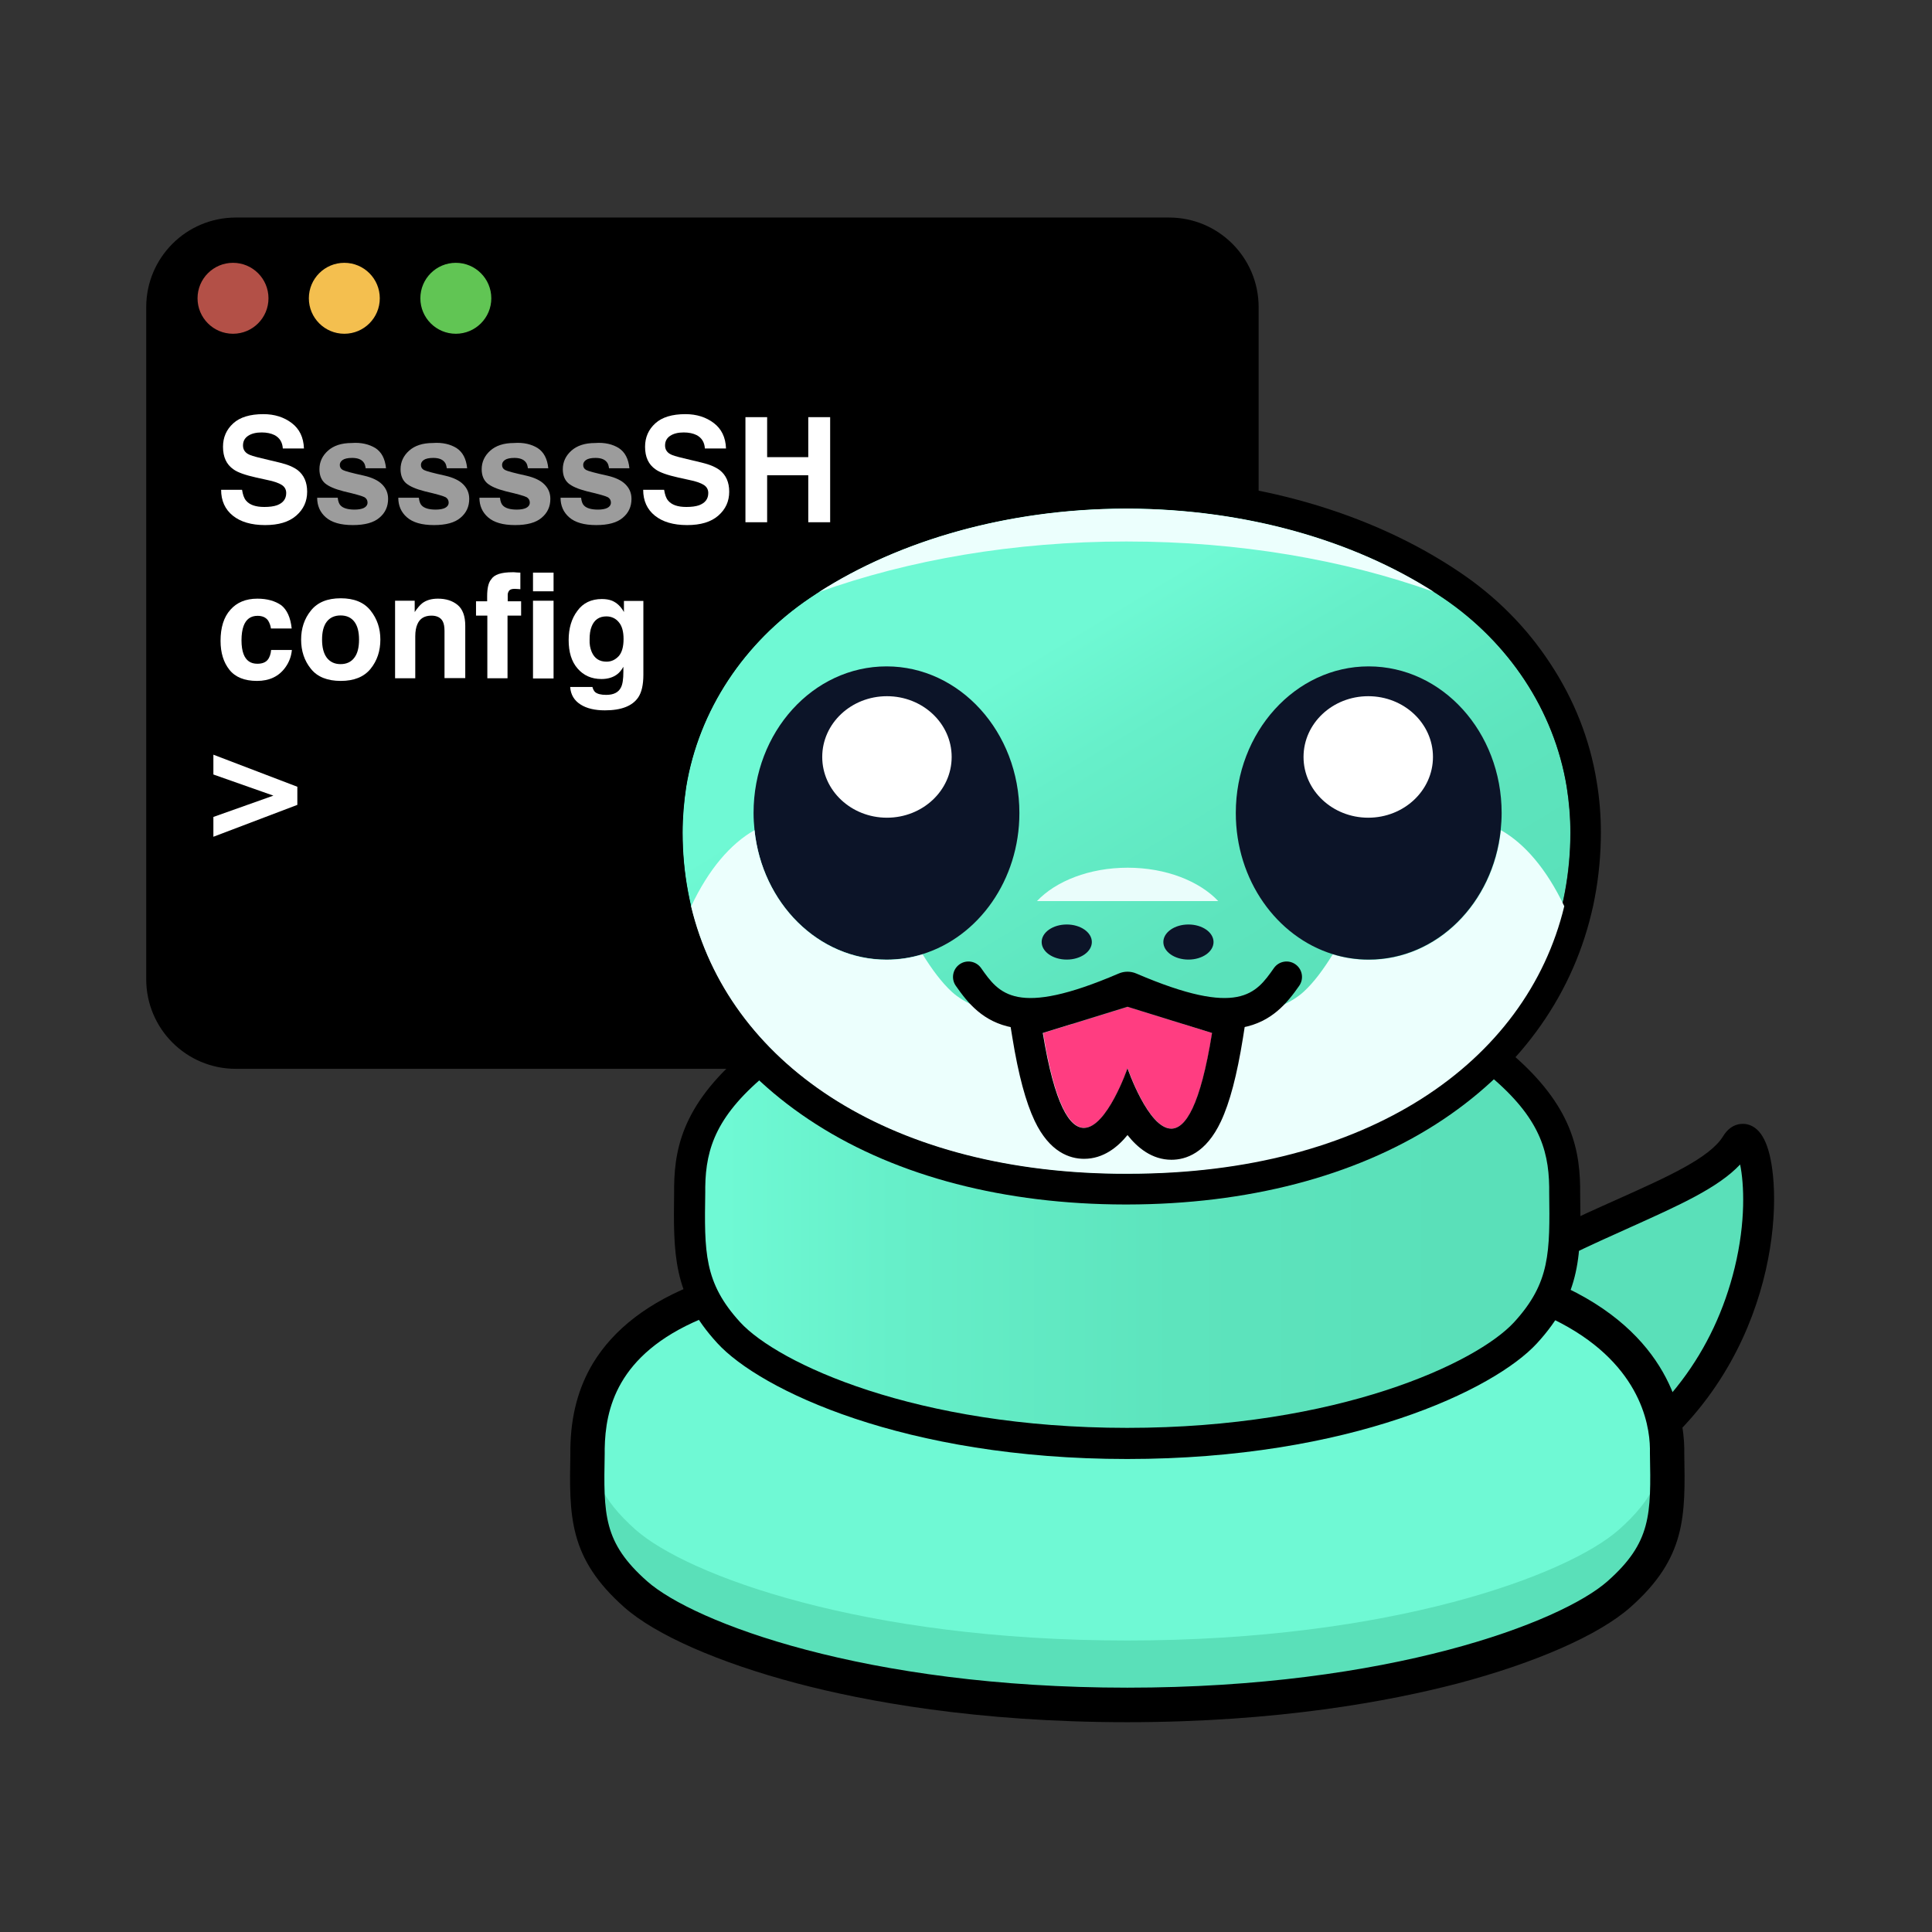 <?xml version="1.0" encoding="utf-8"?>
<!-- Generator: Adobe Illustrator 28.7.4, SVG Export Plug-In . SVG Version: 9.03 Build 55973)  -->
<svg version="1.1" id="Calque_1" xmlns="http://www.w3.org/2000/svg" xmlns:xlink="http://www.w3.org/1999/xlink" x="0px" y="0px"
	 viewBox="0 0 1024 1024" style="enable-background:new 0 0 1024 1024;" xml:space="preserve">
<rect x="0" y="0" width="1024" height="1024" fill="#333333" stroke="none"/>
<style type="text/css">
	.st0{fill:#5AE0B9;}
	.st1{fill:#6FF9D4;}
	.st2{fill:url(#SVGID_1_);}
	.st3{fill:url(#SVGID_00000172411817519781813490000014121978342637859223_);}
	.st4{fill:#ECFFFD;}
	.st5{fill:#0C1428;}
	.st6{fill:#FFFFFF;}
	.st7{fill:#EAFDFB;}
	.st8{fill:#FF3D81;}
	.st9{fill:#B35047;}
	.st10{fill:#F4BF4F;}
	.st11{fill:#61C554;}
	.st12{opacity:0.61;fill:#FFFFFF;}
</style>
<path d="M619.6,566.5H125c-26.3,0-47.5-21.3-47.5-47.5V162.8c0-26.3,21.3-47.5,47.5-47.5h494.6c26.3,0,47.5,21.3,47.5,47.5V519
	C667.1,545.2,645.8,566.5,619.6,566.5z"/>
<g>
	<path class="st0" d="M788.9,679.8c56.9-36,116.7-49.2,131.4-73.4c14.8-24.2,38,125.1-90.2,183.7L777,711.9L788.9,679.8z"/>
	<path d="M827.3,800.5l-59.5-87.4l14.4-38.7l2.3-1.5c25.3-16,50.7-27.4,73.1-37.4c26.1-11.7,48.7-21.8,55.7-33.3
		c4.6-7.5,10.9-6.7,12.7-6.3c7.5,1.7,12,10.5,13.7,27c4.3,41.7-12.3,131.8-106.1,174.8L827.3,800.5z M786.1,710.8l46.9,68.8
		c23.7-11.9,43.3-27.9,58.3-47.8c13.3-17.6,22.7-37.7,28.1-59.8c6-24.6,5-44.6,2.9-54.8c-11.6,12.4-32.5,21.7-58,33.2
		c-21.2,9.5-45.1,20.2-68.7,34.8L786.1,710.8z"/>
</g>
<path class="st1" d="M858,845c-27.2,24-120.2,58.7-260.6,58.7S364.1,869,336.9,845c-27.2-24-26.1-43-25.5-77.4
	c0.4-22.7,7.2-58.4,62.1-79.2c0,0,21.9,23.2,80.7,48.5c58.8,25.3,143.6,21.5,143.6,21.5s84.3,3.8,143.1-21.5
	c58.8-25.4,80.6-48.5,80.6-48.5c49.7,21.8,61.7,56.5,62.1,79.2C884.1,802,885.2,821,858,845z"/>
<path class="st0" d="M858,845c-27.2,24-120.2,58.7-260.6,58.7S364,869,336.9,845c-27.2-24-26.1-43-25.5-77.4c0-1.7,0.1-3.5,0.2-5.4
	c1.4,18.2,6.8,32.2,25.3,48.6c27.2,24,120.2,58.7,260.5,58.7s233.4-34.7,260.6-58.7c18.4-16.2,23.8-30.2,25.3-48.1
	c0.1,1.7,0.2,3.4,0.3,5C884.1,802,885.2,821,858,845z"/>
<path d="M597.4,912.8c-80.1,0-139.4-11.2-175-20.6c-41.6-11-75-25.7-91.5-40.3c-29.6-26.2-29.2-48.3-28.6-81.7l0-2.6
	c0.3-17.3,4.2-32,11.9-44.9c11.1-18.4,29.9-32.8,56.1-42.7l5.7-2.1l4.2,4.4c0.2,0.2,21.8,22.3,77.6,46.4
	c56.2,24.2,138.7,20.8,139.5,20.8l0.4,0l0.4,0c0.8,0,82.9,3.4,139.1-20.8c55.9-24.1,77.4-46.2,77.6-46.4l4.4-4.6l5.9,2.5
	c60.1,26.3,67.3,69.9,67.6,87.4l0,2.7c0.6,33.4,1,55.5-28.7,81.7c-16.6,14.6-49.9,29.3-91.5,40.3
	C736.8,901.6,677.5,912.8,597.4,912.8z M371.5,699.1c-44.8,18.9-50.6,48.1-51,68.7l0,2.6c-0.6,32.4-0.8,47.1,22.5,67.7
	c24.7,21.8,115.6,56.4,254.5,56.4c138.9,0,229.8-34.6,254.5-56.4l0,0c23.3-20.6,23.1-35.4,22.5-67.7l0-2.7
	c-0.2-13.5-5.8-46.4-51.3-68.5c-9.5,8.3-33.7,26.6-78.7,46c-58.5,25.2-139.4,22.6-146.7,22.3c-7.3,0.3-88.7,3-147.2-22.3
	C405,725.7,380.8,707.2,371.5,699.1z"/>
<g>
	<linearGradient id="SVGID_1_" gradientUnits="userSpaceOnUse" x1="365.492" y1="661.676" x2="772.031" y2="661.676">
		<stop  offset="4.545561e-02" style="stop-color:#6FF9D4"/>
		<stop  offset="0.266" style="stop-color:#66EFC9"/>
		<stop  offset="0.632" style="stop-color:#5DE4BD"/>
		<stop  offset="1" style="stop-color:#5AE0B9"/>
	</linearGradient>
	<path class="st2" d="M808.5,706.4c-22,24-97.4,58.7-211.1,58.7s-189.1-34.7-211.1-58.7s-21.1-43-20.7-77.4
		c0.3-22.7,6.7-44,41.4-70.7c0,0,26.7,14.7,74.3,40c47.6,25.3,116.1,29.3,116.1,29.3s68.5-4,116.1-29.3c47.6-25.4,74.3-40,74.3-40
		c34.7,26.7,41,48,41.4,70.7C829.7,663.4,830.6,682.4,808.5,706.4z"/>
	<path d="M597.4,773.3c-118.1,0-194.6-36.7-217.2-61.4c-23.7-25.8-23.3-47.5-22.9-80.4l0-2.6c0.3-22.5,5.9-47.4,44.6-77.1l4.3-3.3
		l4.7,2.6c0.3,0.1,27.2,14.9,74.2,40c43.5,23.1,106.1,27.9,112.3,28.4c6.1-0.4,68.9-5.3,112.3-28.4c47-25,73.9-39.8,74.2-40l4.7-2.6
		l4.3,3.3c38.6,29.7,44.2,54.6,44.6,77.1l0,2.7c0.5,32.9,0.8,54.6-22.9,80.4C792,736.6,715.5,773.3,597.4,773.3z M407.8,568.1
		c-27.8,22.5-33.7,40.2-34,61l0,2.6c-0.5,32-0.7,48.1,18.5,69.1c19.9,21.7,93.1,56,205.1,56c112,0,185.2-34.4,205.1-56
		c19.2-21,19-37,18.6-69l0-2.7c-0.3-20.8-6.2-38.5-34-61c-9.7,5.3-33.9,18.4-69.6,37.5c-48.7,25.9-116.6,30.1-119.5,30.3l-0.5,0
		l-0.5,0c-2.9-0.2-70.9-4.4-119.5-30.3C441.7,586.5,417.5,573.4,407.8,568.1z"/>
</g>
<g>
	
		<linearGradient id="SVGID_00000056413698372021671460000008423885241642402997_" gradientUnits="userSpaceOnUse" x1="533.946" y1="339.914" x2="686.798" y2="591.749">
		<stop  offset="4.545561e-02" style="stop-color:#6FF9D4"/>
		<stop  offset="0.266" style="stop-color:#66EFC9"/>
		<stop  offset="0.632" style="stop-color:#5DE4BD"/>
		<stop  offset="1" style="stop-color:#5AE0B9"/>
	</linearGradient>
	<path style="fill:url(#SVGID_00000056413698372021671460000008423885241642402997_);" d="M832.3,441.3c0,10.7-1,21.2-2.9,31.4
		c-0.5,2.6-1,5.1-1.6,7.6c-19.9,82.9-104.3,141.6-230.1,141.8h-1.4c-125.7-0.2-210.1-58.9-230.1-141.8c-0.6-2.5-1.1-5-1.6-7.6
		c-1.9-10.1-2.9-20.6-2.9-31.4c0-8.2,0.7-16.2,1.9-24.2c6.7-40.9,30.9-76.7,65.3-100c43-29.2,102.1-47.4,167.4-47.6
		c0.2,0,0.5,0,0.7,0c0.2,0,0.5,0,0.7,0c65.3,0.2,124.4,18.4,167.4,47.6c34.3,23.3,58.6,59.1,65.3,100
		C831.6,425.1,832.3,433.2,832.3,441.3z"/>
	<path d="M597,269.5c0.2,0,0.5,0,0.7,0c65.3,0.2,124.4,18.4,167.4,47.6c34.3,23.3,58.6,59.1,65.3,100c1.3,7.9,2,16,2,24.2
		c0,10.7-1,21.2-2.9,31.4c-0.5,2.6-1,5.1-1.6,7.6c-19.9,82.9-104.3,141.6-230.1,141.8h-1.4c-125.7-0.2-210.1-58.9-230.1-141.8
		c-0.6-2.5-1.1-5-1.6-7.6c-1.9-10.1-2.9-20.6-2.9-31.4c0-8.2,0.7-16.2,1.9-24.2c6.7-40.9,30.9-76.7,65.3-100
		c43-29.2,102.1-47.4,167.4-47.6C596.5,269.5,596.7,269.5,597,269.5 M597,253.1c-0.3,0-0.6,0-1.1,0c-66.2,0.3-128.8,18.2-176.3,50.4
		c-19.1,12.9-35.1,29.1-47.5,47.9c-12.8,19.4-21.1,40.6-24.8,63c-1.4,8.8-2.2,17.8-2.2,26.8c0,11.7,1.1,23.3,3.2,34.4
		c0.5,2.7,1.1,5.5,1.8,8.4c11,45.8,39.5,84.5,82.5,111.9c43.4,27.7,100,42.4,163.5,42.5h1.4c63.6-0.1,120.1-14.8,163.5-42.5
		c42.9-27.4,71.5-66.1,82.5-111.9c0.7-2.8,1.3-5.6,1.8-8.4c2.1-11.1,3.2-22.7,3.2-34.4c0-8.9-0.7-17.9-2.2-26.8
		c-3.6-22.5-12-43.7-24.8-63c-12.4-18.9-28.4-35-47.5-47.9c-47.5-32.2-110-50.1-176.2-50.4C597.6,253.1,597.2,253.1,597,253.1
		L597,253.1z"/>
</g>
<path class="st4" d="M759.9,313.7C712.5,296.7,656.7,287,597,287c-59.7,0-115.5,9.8-162.9,26.8c42.5-27.2,99.5-44,162.2-44.2
	c0.2,0,0.5,0,0.7,0c0.2,0,0.5,0,0.7,0C660.3,269.8,717.3,286.5,759.9,313.7z"/>
<path class="st5" d="M540.3,430.9c0,35.6-21.7,65.6-51.3,74.8c-6.1,1.9-12.5,2.9-19.1,2.9c-36.2,0-66-30-70-68.7c-0.3-3-0.5-6-0.5-9
	c0-42.9,31.5-77.7,70.5-77.7C508.7,353.2,540.3,388,540.3,430.9z"/>
<ellipse class="st6" cx="470.1" cy="401.2" rx="34.3" ry="32.2"/>
<ellipse class="st5" cx="565.4" cy="499.3" rx="13.3" ry="9.3"/>
<path class="st7" d="M645.7,477.6h-96.1c10-10.6,27.8-17.7,48.1-17.7v0l0,0C617.9,459.9,635.7,467,645.7,477.6z"/>
<path class="st4" d="M591.8,622c1.7,0,3.4,0,5,0L591.8,622L591.8,622z"/>
<path class="st4" d="M597.2,542.8c-0.1,0-0.2,0-0.3,0c-0.9,0.1-2.7,0.1-5,0.2v-0.2C591.9,542.8,595.3,542.8,597.2,542.8z"/>
<path class="st4" d="M829.1,480.3c-20,83-104.6,141.8-230.7,141.8h-1.5c-1.7,0-3.4,0-5,0c-123.3-1.5-206-59.8-225.6-141.7
	c9.3-19.7,20.9-33.2,33.6-40.4c4,38.7,33.8,68.7,70,68.7c6.6,0,13-1,19.1-2.9c4.9,7.9,10,14.8,15.5,19.9c3.4,3.1,7.8,5.7,12.8,7.8
	c13.3,5.6,30.9,8.1,46.3,9.1c2.9,0.2,5.7,0.3,8.4,0.4c8.2,0.3,15.3,0.2,19.9,0.1c2.4-0.1,4.1-0.1,5-0.2c0.1,0,0.2,0,0.3,0
	c0,0,0,0,0.1,0h0.4c0.4,0,0.7,0,0.8,0c2.7,0.1,12.5,0.5,24.9,0.1c2.7-0.1,5.5-0.2,8.4-0.4c15.4-1,33-3.5,46.3-9.1
	c5-2.1,9.4-4.7,12.8-7.8c5.5-5,10.6-12,15.5-19.9c6.1,1.9,12.5,2.9,19.1,2.9c36.2,0,66-30,70-68.7
	C808.1,447.1,819.7,460.6,829.1,480.3z"/>
<path class="st4" d="M597.6,542.8L597.6,542.8l-0.4,0C597.5,542.8,597.6,542.8,597.6,542.8z"/>
<path class="st5" d="M655,430.9c0,35.6,21.7,65.6,51.3,74.8c6.1,1.9,12.5,2.9,19.1,2.9c36.2,0,66-30,70-68.7c0.3-3,0.5-6,0.5-9
	c0-42.9-31.5-77.7-70.5-77.7C686.6,353.2,655,388,655,430.9z"/>
<ellipse class="st6" cx="725.2" cy="401.2" rx="34.3" ry="32.2"/>
<ellipse class="st5" cx="629.9" cy="499.3" rx="13.3" ry="9.3"/>
<g>
	<path class="st8" d="M642.5,547.5c-16.3,101.9-44.8,18.7-44.8,18.7s-28.3,82.2-44.8-18.7l44.8-13.9L642.5,547.5z"/>
	<path d="M597.6,533.6l44.8,13.9c-6.2,38.7-14.1,50.7-21.6,50.7c-12.2,0-23.2-32-23.2-32s-10.9,31.6-23.1,31.6
		c-7.5,0-15.5-11.9-21.8-50.3L597.6,533.6 M597.6,516.4l-4.9,1.5l-44.8,13.9l-13.6,4.2l2.3,14.1c3.2,19.7,7.1,34.1,11.8,44
		c7.9,16.6,18.6,20.1,26.2,20.1c10.2,0,17.8-6.2,23-12.6c5.2,6.6,12.9,13.1,23.3,13.1c7.6,0,18.3-3.5,26.2-20.3
		c4.7-10,8.5-24.4,11.7-44.3l2.2-14l-13.6-4.2l-44.8-13.9L597.6,516.4L597.6,516.4z"/>
</g>
<path d="M546,545.4c-3.3,0-6.4-0.3-9.3-0.8c-15.6-2.9-23.7-12.9-30.1-22.1c-2.6-3.7-1.7-8.8,2-11.4c3.7-2.6,8.8-1.7,11.4,2
	c9.5,13.5,18.4,26.3,72.9,2.9c3-1.3,6.4-1.3,9.4,0c54.5,23.4,63.4,10.6,72.9-2.9c2.6-3.7,7.7-4.6,11.4-2c3.7,2.6,4.6,7.7,2,11.4
	c-6.4,9.2-14.6,19.2-30.1,22.1c-14.6,2.7-34-1.3-60.9-12.7C576.1,541,559.3,545.4,546,545.4z"/>
<circle class="st9" cx="123.5" cy="158.1" r="18.8"/>
<circle class="st10" cx="182.5" cy="158.1" r="18.8"/>
<circle class="st11" cx="241.6" cy="158.1" r="18.8"/>
<g>
	<path class="st6" d="M140.1,268.7c2.7,0,5-0.3,6.7-0.9c3.2-1.2,4.9-3.3,4.9-6.5c0-1.8-0.8-3.3-2.4-4.3c-1.6-1-4.1-1.9-7.6-2.6
		l-5.9-1.3c-5.8-1.3-9.8-2.7-12-4.3c-3.8-2.6-5.6-6.6-5.6-12c0-5,1.8-9.1,5.4-12.4c3.6-3.3,9-4.9,16-4.9c5.9,0,10.9,1.6,15,4.7
		c4.1,3.1,6.3,7.6,6.5,13.5h-11.2c-0.2-3.3-1.7-5.7-4.4-7.1c-1.8-0.9-4.1-1.4-6.8-1.4c-3,0-5.4,0.6-7.2,1.8
		c-1.8,1.2-2.7,2.9-2.7,5.1c0,2,0.9,3.5,2.6,4.5c1.1,0.7,3.5,1.4,7.3,2.3l9.6,2.3c4.2,1,7.4,2.4,9.5,4c3.3,2.6,5,6.4,5,11.4
		c0,5.1-1.9,9.3-5.8,12.7c-3.9,3.4-9.4,5-16.5,5c-7.3,0-13-1.7-17.1-5s-6.2-7.9-6.2-13.7h11.1c0.4,2.5,1,4.4,2.1,5.7
		C132.3,267.6,135.5,268.7,140.1,268.7z"/>
	<path class="st12" d="M199,237.5c3.2,2.1,5.1,5.6,5.6,10.7h-10.8c-0.2-1.4-0.5-2.5-1.2-3.3c-1.2-1.5-3.2-2.2-6-2.2
		c-2.3,0-4,0.4-5,1.1c-1,0.7-1.5,1.6-1.5,2.6c0,1.2,0.5,2.1,1.6,2.7c1.1,0.6,4.8,1.6,11.2,3c4.3,1,7.5,2.5,9.6,4.6
		c2.1,2.1,3.2,4.6,3.2,7.7c0,4.1-1.5,7.4-4.6,10c-3,2.6-7.7,3.9-14.1,3.9c-6.5,0-11.2-1.4-14.3-4.1c-3.1-2.7-4.6-6.2-4.6-10.4H179
		c0.2,1.9,0.7,3.3,1.5,4.1c1.3,1.4,3.8,2.2,7.4,2.2c2.1,0,3.8-0.3,5-0.9s1.9-1.6,1.9-2.8c0-1.2-0.5-2.1-1.5-2.8
		c-1-0.6-4.7-1.7-11.2-3.2c-4.7-1.2-7.9-2.6-9.9-4.3c-1.9-1.7-2.9-4.2-2.9-7.4c0-3.8,1.5-7.1,4.5-9.8c3-2.7,7.2-4.1,12.6-4.1
		C191.5,234.4,195.7,235.5,199,237.5z"/>
	<path class="st12" d="M242,237.5c3.2,2.1,5.1,5.6,5.6,10.7h-10.8c-0.2-1.4-0.5-2.5-1.2-3.3c-1.2-1.5-3.2-2.2-6-2.2
		c-2.3,0-4,0.4-5,1.1c-1,0.7-1.5,1.6-1.5,2.6c0,1.2,0.5,2.1,1.6,2.7c1.1,0.6,4.8,1.6,11.2,3c4.3,1,7.5,2.5,9.6,4.6
		c2.1,2.1,3.2,4.6,3.2,7.7c0,4.1-1.5,7.4-4.6,10c-3,2.6-7.7,3.9-14.1,3.9c-6.5,0-11.2-1.4-14.3-4.1c-3.1-2.7-4.6-6.2-4.6-10.4H222
		c0.2,1.9,0.7,3.3,1.5,4.1c1.3,1.4,3.8,2.2,7.4,2.2c2.1,0,3.8-0.3,5-0.9s1.9-1.6,1.9-2.8c0-1.2-0.5-2.1-1.5-2.8
		c-1-0.6-4.7-1.7-11.2-3.2c-4.7-1.2-7.9-2.6-9.9-4.3c-1.9-1.7-2.9-4.2-2.9-7.4c0-3.8,1.5-7.1,4.5-9.8c3-2.7,7.2-4.1,12.6-4.1
		C234.6,234.4,238.8,235.5,242,237.5z"/>
	<path class="st12" d="M285,237.5c3.2,2.1,5.1,5.6,5.6,10.7h-10.8c-0.2-1.4-0.5-2.5-1.2-3.3c-1.2-1.5-3.2-2.2-6-2.2
		c-2.3,0-4,0.4-5,1.1c-1,0.7-1.5,1.6-1.5,2.6c0,1.2,0.5,2.1,1.6,2.7c1.1,0.6,4.8,1.6,11.2,3c4.3,1,7.5,2.5,9.6,4.6
		c2.1,2.1,3.2,4.6,3.2,7.7c0,4.1-1.5,7.4-4.6,10c-3,2.6-7.7,3.9-14.1,3.9c-6.5,0-11.2-1.4-14.3-4.1c-3.1-2.7-4.6-6.2-4.6-10.4H265
		c0.2,1.9,0.7,3.3,1.5,4.1c1.3,1.4,3.8,2.2,7.4,2.2c2.1,0,3.8-0.3,5-0.9s1.9-1.6,1.9-2.8c0-1.2-0.5-2.1-1.5-2.8
		c-1-0.6-4.7-1.7-11.2-3.2c-4.7-1.2-7.9-2.6-9.9-4.3c-1.9-1.7-2.9-4.2-2.9-7.4c0-3.8,1.5-7.1,4.5-9.8c3-2.7,7.2-4.1,12.6-4.1
		C277.6,234.4,281.8,235.5,285,237.5z"/>
	<path class="st12" d="M328,237.5c3.2,2.1,5.1,5.6,5.6,10.7h-10.8c-0.2-1.4-0.5-2.5-1.2-3.3c-1.2-1.5-3.2-2.2-6-2.2
		c-2.3,0-4,0.4-5,1.1c-1,0.7-1.5,1.6-1.5,2.6c0,1.2,0.5,2.1,1.6,2.7c1.1,0.6,4.8,1.6,11.2,3c4.3,1,7.5,2.5,9.6,4.6
		c2.1,2.1,3.2,4.6,3.2,7.7c0,4.1-1.5,7.4-4.6,10c-3,2.6-7.7,3.9-14.1,3.9c-6.5,0-11.2-1.4-14.3-4.1c-3.1-2.7-4.6-6.2-4.6-10.4h10.9
		c0.2,1.9,0.7,3.3,1.5,4.1c1.3,1.4,3.8,2.2,7.4,2.2c2.1,0,3.8-0.3,5-0.9s1.9-1.6,1.9-2.8c0-1.2-0.5-2.1-1.5-2.8
		c-1-0.6-4.7-1.7-11.2-3.2c-4.7-1.2-7.9-2.6-9.9-4.3c-1.9-1.7-2.9-4.2-2.9-7.4c0-3.8,1.5-7.1,4.5-9.8c3-2.7,7.2-4.1,12.6-4.1
		C320.6,234.4,324.8,235.5,328,237.5z"/>
	<path class="st6" d="M363.8,268.7c2.7,0,5-0.3,6.7-0.9c3.2-1.2,4.9-3.3,4.9-6.5c0-1.8-0.8-3.3-2.4-4.3c-1.6-1-4.1-1.9-7.6-2.6
		l-5.9-1.3c-5.8-1.3-9.8-2.7-12-4.3c-3.8-2.6-5.6-6.6-5.6-12c0-5,1.8-9.1,5.4-12.4c3.6-3.3,9-4.9,16-4.9c5.9,0,10.9,1.6,15,4.7
		c4.1,3.1,6.3,7.6,6.5,13.5h-11.2c-0.2-3.3-1.7-5.7-4.4-7.1c-1.8-0.9-4.1-1.4-6.8-1.4c-3,0-5.4,0.6-7.2,1.8
		c-1.8,1.2-2.7,2.9-2.7,5.1c0,2,0.9,3.5,2.6,4.5c1.1,0.7,3.5,1.4,7.3,2.3l9.6,2.3c4.2,1,7.4,2.4,9.5,4c3.3,2.6,5,6.4,5,11.4
		c0,5.1-1.9,9.3-5.8,12.7c-3.9,3.4-9.4,5-16.5,5c-7.3,0-13-1.7-17.1-5s-6.2-7.9-6.2-13.7H352c0.4,2.5,1,4.4,2.1,5.7
		C356,267.6,359.2,268.7,363.8,268.7z"/>
	<path class="st6" d="M428.4,276.8v-24.9h-21.8v24.9h-11.5v-55.7h11.5v21.2h21.8v-21.2h11.6v55.7H428.4z"/>
</g>
<g>
	<path class="st6" d="M154.6,333.1h-11c-0.2-1.5-0.7-2.9-1.5-4.2c-1.2-1.7-3.1-2.5-5.6-2.5c-3.6,0-6.1,1.8-7.4,5.4
		c-0.7,1.9-1.1,4.5-1.1,7.6c0,3,0.4,5.5,1.1,7.3c1.3,3.4,3.7,5.1,7.3,5.1c2.5,0,4.3-0.7,5.4-2s1.7-3.1,1.9-5.3h11
		c-0.3,3.3-1.4,6.4-3.5,9.3c-3.4,4.7-8.4,7.1-15,7.1c-6.6,0-11.5-2-14.6-5.9c-3.1-3.9-4.7-9-4.7-15.3c0-7.1,1.7-12.6,5.2-16.5
		c3.4-3.9,8.2-5.9,14.3-5.9c5.2,0,9.4,1.2,12.7,3.5C152.1,323.2,154,327.3,154.6,333.1z"/>
	<path class="st6" d="M196.4,323.6c3.5,4.4,5.2,9.5,5.2,15.4c0,6-1.7,11.2-5.2,15.5c-3.5,4.3-8.8,6.4-15.8,6.4s-12.4-2.1-15.8-6.4
		c-3.5-4.3-5.2-9.5-5.2-15.5c0-5.9,1.7-11.1,5.2-15.4c3.5-4.4,8.8-6.5,15.8-6.5S192.9,319.2,196.4,323.6z M180.5,326.2
		c-3.1,0-5.6,1.1-7.3,3.3c-1.7,2.2-2.5,5.4-2.5,9.5c0,4.1,0.8,7.3,2.5,9.6c1.7,2.2,4.1,3.4,7.3,3.4c3.1,0,5.6-1.1,7.3-3.4
		c1.7-2.2,2.5-5.4,2.5-9.6c0-4.1-0.8-7.3-2.5-9.5C186.1,327.3,183.7,326.2,180.5,326.2z"/>
	<path class="st6" d="M228.7,326.3c-3.7,0-6.2,1.5-7.5,4.6c-0.7,1.6-1.1,3.7-1.1,6.3v22.3h-10.7v-41.1h10.4v6
		c1.4-2.1,2.7-3.6,3.9-4.6c2.2-1.7,5-2.5,8.4-2.5c4.3,0,7.7,1.1,10.4,3.3c2.7,2.2,4.1,5.9,4.1,11.1v27.7h-11v-25
		c0-2.2-0.3-3.8-0.9-5C233.7,327.4,231.6,326.3,228.7,326.3z"/>
	<path class="st6" d="M275.8,303.5v8.8c-0.6-0.1-1.6-0.1-3-0.2c-1.4,0-2.4,0.3-2.9,0.9c-0.5,0.7-0.8,1.4-0.8,2.2v3.5h7.1v7.6H269
		v33.2h-10.7v-33.2h-6v-7.6h5.9v-2.6c0-4.4,0.7-7.4,2.2-9.1c1.6-2.5,5.3-3.7,11.3-3.7c0.7,0,1.3,0,1.9,0.1
		C274.1,303.4,274.9,303.5,275.8,303.5z"/>
	<path class="st6" d="M293.4,303.5v9.9h-10.9v-9.9H293.4z M293.4,318.4v41.2h-10.9v-41.2H293.4z"/>
	<path class="st6" d="M315.4,366.8c1.2,1,3.1,1.5,5.9,1.5c3.9,0,6.5-1.3,7.8-3.9c0.9-1.7,1.3-4.5,1.3-8.4v-2.6c-1,1.8-2.1,3.1-3.3,4
		c-2.1,1.6-4.9,2.5-8.3,2.5c-5.3,0-9.5-1.9-12.7-5.6c-3.2-3.7-4.7-8.7-4.7-15.1c0-6.1,1.5-11.3,4.6-15.4c3-4.2,7.4-6.3,13-6.3
		c2.1,0,3.9,0.3,5.4,0.9c2.6,1.1,4.7,3.1,6.3,6v-5.9H341v39.1c0,5.3-0.9,9.3-2.7,12c-3.1,4.6-9,6.9-17.7,6.9c-5.3,0-9.6-1-12.9-3.1
		c-3.3-2.1-5.2-5.1-5.5-9.3H314C314.3,365.3,314.8,366.2,315.4,366.8z M313.6,345.5c1.5,3.5,4.1,5.2,7.9,5.2c2.5,0,4.6-1,6.4-2.9
		c1.7-1.9,2.6-4.9,2.6-9.1c0-3.9-0.8-6.9-2.5-8.9c-1.6-2-3.9-3.1-6.6-3.1c-3.8,0-6.4,1.8-7.8,5.3c-0.8,1.9-1.1,4.2-1.1,7
		C312.4,341.5,312.8,343.6,313.6,345.5z"/>
</g>
<g>
	<g>
		<path class="st6" d="M144.9,421.7l-31.8-11.2v-10.5l44.5,17v9.6l-44.5,16.9v-10.5L144.9,421.7z"/>
	</g>
</g>
</svg>
